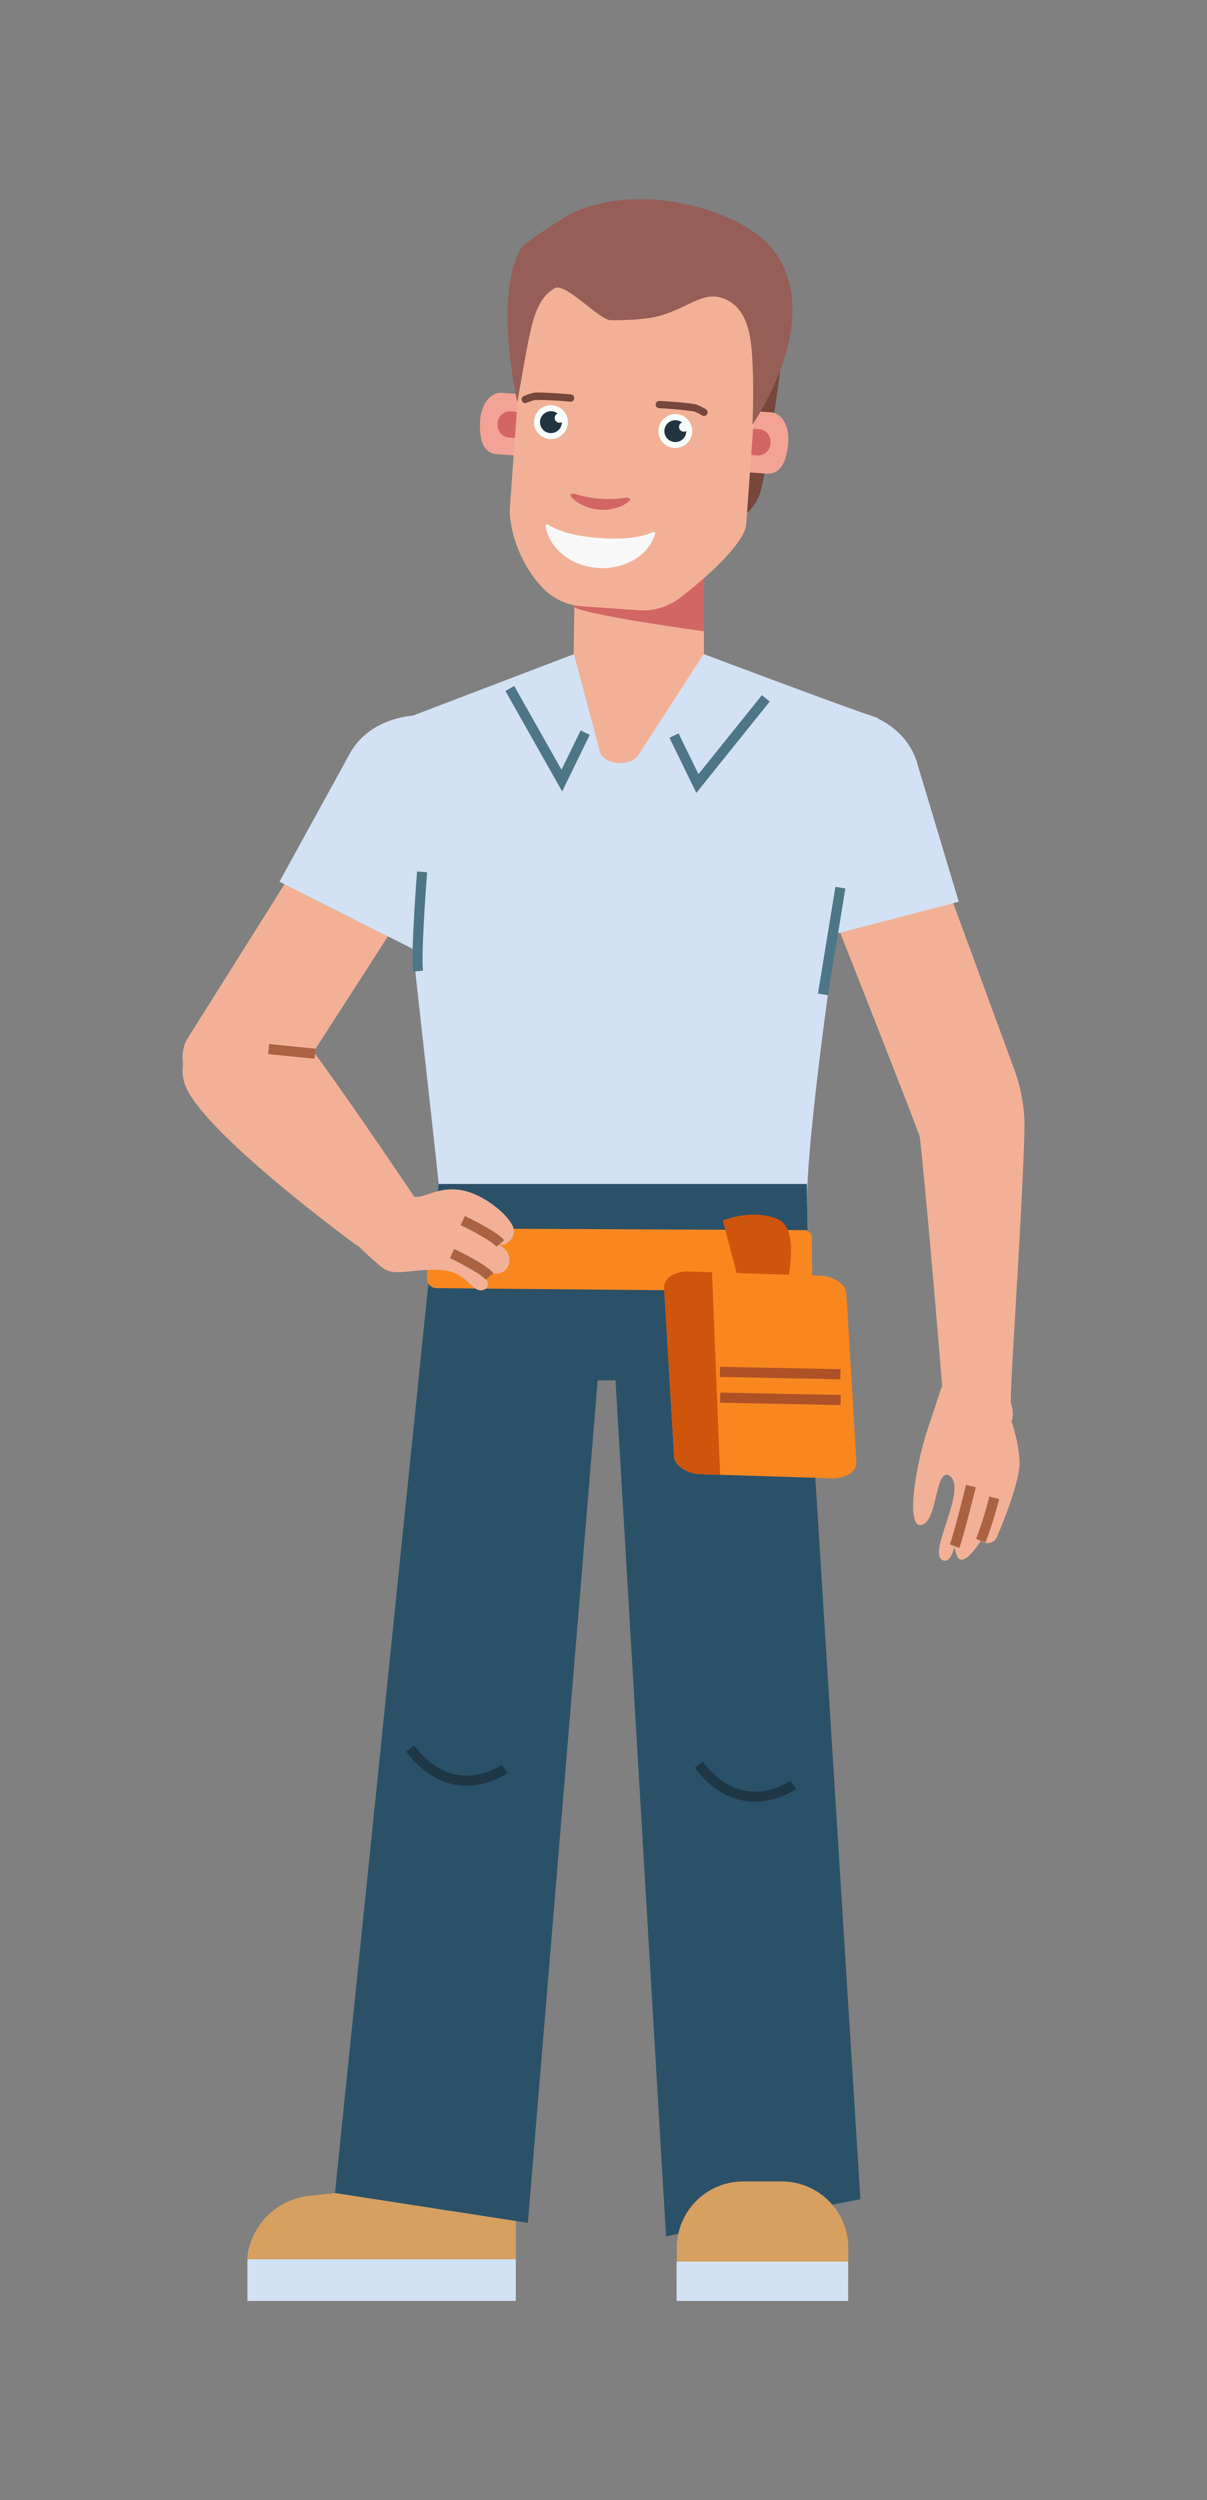 <svg id="_3" data-name="3" xmlns="http://www.w3.org/2000/svg" viewBox="0 0 358.47 741.91"><rect x="0" y="0" width="358.47" height="741.91" fill="#808080" stroke="none"/><defs><style>.cls-1{fill:#77463d;}.cls-2{fill:#d6a061;}.cls-3{fill:#d3e1f4;}.cls-4{fill:#2b5168;}.cls-5{fill:#f2b197;}.cls-6{fill:#d26665;}.cls-7{fill:#f3a396;}.cls-8{fill:#f9fffc;}.cls-9{fill:#20353f;}.cls-10{fill:#965e56;}.cls-11{fill:#f8f8f8;}.cls-12,.cls-13,.cls-16,.cls-17{fill:none;stroke-miterlimit:10;stroke-width:3px;}.cls-12{stroke:#1e3744;}.cls-13{stroke:#aa6243;}.cls-14{fill:#f88720;}.cls-15{fill:#d0550c;}.cls-16{stroke:#af5127;}.cls-17{stroke:#4e7687;}</style></defs><title>Строители</title><path class="cls-1" d="M233.37,97.56s-5.7,45.08-8,49.8-3.82,4.77-3.82,4.77l2.11-37.34L227.83,96Z"/><path class="cls-2" d="M153.2,652.7v17.78H73.49V670a11.45,11.45,0,0,1,.28-2.2,20.77,20.77,0,0,1,18.1-16.17l25.44-2.8a4.14,4.14,0,0,1,4,.38c4.78,4.18,10,11,24.63,3.6C147.05,652.28,153,651.7,153.2,652.7Z"/><rect class="cls-3" x="73.49" y="670.48" width="79.71" height="12.33" transform="translate(226.68 1353.29) rotate(-180)"/><path class="cls-3" d="M261,213.15c-4-.85-22.41,123.12-21.25,144.91l-108.65,1.12c-4.67-45.87-11.2-95.3-14.54-144.5,13.72-5.26,41.69-15.88,55.75-21.27l17.68.22,17.21-.22S253.83,211,261,213.15Z"/><path class="cls-4" d="M99.48,650.79l30.79-299.44H239.63l.75,59,15.15,242.29-57.73,11-15-254H177.5c0,.78-20.72,250-20.72,250Z"/><path class="cls-5" d="M170.39,193.93l7.93,29.65c1.78,3.7,9.59,3.82,11.48.17l19.27-29.82V171.86l-27.9-1.13-10.5-.43,0,2.12-.11,9.47Z"/><g id="Face_02"><path class="cls-6" d="M170.53,180.15c3.82,2.47,38.54,7.2,38.54,7.2V170.13L181.17,169l-10.53,1.7Z"/><g id="ears"><path class="cls-7" d="M153.86,132,154.93,117l-6-.43c-3.15-.22-6,3.24-6.34,8.22-.44,7.27,1.88,9.8,5,10l6.12.44C153.75,134.19,153.78,133.09,153.86,132Z"/><path class="cls-6" d="M154.7,122.29l-3.25-.24a3.67,3.67,0,0,0-3.65,3.64h0a3.66,3.66,0,0,0,3.09,4.12l3.26.24Z"/><path class="cls-7" d="M221.91,136.87,223,121.93l6,.43c3.15.22,5.52,4.06,5.1,9-.61,7.25-3.27,9.43-6.41,9.2l-6.12-.44C221.71,139.08,221.83,138,221.91,136.87Z"/><path class="cls-6" d="M222.46,127.16l3.26.23a3.68,3.68,0,0,1,3.09,4.13h0a3.66,3.66,0,0,1-3.65,3.63l-3.26-.23Z"/></g><path id="Face" class="cls-5" d="M199.05,76.43l-13.92-1C169.66,74.32,156,87.79,154.7,105.38l-3.25,45.16c-.39,5.35,2.29,16.38,10,24.19a17.73,17.73,0,0,0,11.35,5.19l17.06,1.17a17.71,17.71,0,0,0,11.86-3.52c8.77-6.61,19.52-16.65,19.9-22l3.25-45.17C226.15,92.84,214.53,77.54,199.05,76.43Z"/><path id="nose" class="cls-6" d="M178.29,148a30.68,30.68,0,0,1-7.4-1.41c-.85-.28-1.77.16-1.38.66,1.39,1.83,4.64,3.7,8.55,4s7.39-1.1,9-2.72c.45-.44-.39-1-1.27-.84A31.11,31.11,0,0,1,178.29,148Z"/><g id="Eyes"><g id="Eye_L"><circle class="cls-8" cx="163.63" cy="125.28" r="5.03" transform="translate(26.94 279.51) rotate(-85.89)"/><path class="cls-9" d="M166.06,125.45a1.43,1.43,0,0,1-.44-2.74,3.25,3.25,0,1,0,1.25,2.8,1.93,1.93,0,0,0,0-.24A1.35,1.35,0,0,1,166.06,125.45Z"/></g><g id="Eye_R"><circle class="cls-8" cx="200.57" cy="127.94" r="5.03" transform="translate(58.57 318.81) rotate(-85.89)"/><path class="cls-9" d="M203,128.11a1.43,1.43,0,0,1-1.33-1.53,1.45,1.45,0,0,1,.88-1.22,3.26,3.26,0,0,0-5.23,2.34,3.25,3.25,0,1,0,6.49.47v-.25A1.41,1.41,0,0,1,203,128.11Z"/></g></g><g id="Brows"><path class="cls-1" d="M155.93,119.62a1.08,1.08,0,0,1-.34-2.08,15.78,15.78,0,0,1,3-1c2.29-.26,10.67.48,11,.51a1.09,1.09,0,0,1-.17,2.17h0a101.51,101.51,0,0,0-10.59-.52,17,17,0,0,0-2.39.82A.94.94,0,0,1,155.93,119.62Z"/><path class="cls-1" d="M209,123.44a1,1,0,0,1-.48-.15,15.45,15.45,0,0,0-2.25-1.15,97.29,97.29,0,0,0-10.55-1,1.09,1.09,0,0,1-1-1.15,1.07,1.07,0,0,1,1.14-1c.36,0,8.75.48,11,1.07a17,17,0,0,1,2.8,1.39,1.09,1.09,0,0,1-.63,2Z"/></g><path id="Hair" class="cls-10" d="M223.48,126s22.68-32.5,5.34-52.82C220.15,63,191.85,53.57,170.39,63c-2,.89-14.63,8.93-15.69,10.74-8.2,14.08-1.06,45.6-1.06,45.6,4-22.09,4.49-29.68,11-33.77,3.23-2,13.28,9.46,16.82,9.46,10.55,0,14-1.08,16.33-1.9,7.6-2.62,11.42-6.59,16.87-4.63,8.37,3,8.57,13.52,8.89,20.63C223.89,117.6,223.48,126,223.48,126Z"/><path id="Mouth" class="cls-11" d="M178.13,159.68c-6.34-.45-11.92-1.78-15.38-4-.31-.2-.74,0-.7.33.92,6.56,7.32,11.95,15.45,12.53s15.24-3.83,17.08-10.2c.09-.31-.31-.58-.65-.42C190.19,159.63,184.48,160.14,178.13,159.68Z"/></g><path class="cls-2" d="M201,667.09V676h50.94v-8.89a19.75,19.75,0,0,0-19.75-19.75H220.69A19.74,19.74,0,0,0,201,667.09Z"/><rect class="cls-3" x="200.95" y="671.16" width="50.94" height="11.65"/><path class="cls-12" d="M149.91,524.9s-15.13,11.07-28.08-6"/><path class="cls-12" d="M235.58,529.65s-15.13,11.08-28.08-6"/><path class="cls-5" d="M304.25,335.5a48.7,48.7,0,0,0-3-18.05c-8.44-23-33-89.89-35.09-95.46-2.57-6.73-17.54-3.46-17.54-3.46-10.34,2-16.77,11.34-14,20.42,0,0,38.42,97.2,38.56,98.45,2.54,23,7,78.31,7,78.31s24.58,16.56,20.08.65C299.72,414.63,303.62,360.36,304.25,335.5Z"/><path class="cls-3" d="M225.81,233.2c-.6-11.66,9.51-21.67,22.58-22.34,11.59-.6,21.6,6.36,24.14,16.08h0l12.21,40.65-45.42,11.86-12.12-40A19.17,19.17,0,0,1,225.81,233.2Z"/><path class="cls-5" d="M299.61,419.61a48,48,0,0,1,3.19,13.61c.38,5.29-4.16,16.87-6.7,22.86a3.06,3.06,0,0,1-4.78,1.14h0s-5.14,8.35-7,4.7,0-7.57,0-7.57-1,10.78-4.62,8.49c-4-2.48,7.86-21.49,2.23-24.92-4.17-2.54-3.45,13.57-8.21,14.61s-2-17.15,2-29.06c3.49-10.47,3.91-11.84,3.91-11.84Z"/><path class="cls-13" d="M295.28,444.47a111.5,111.5,0,0,1-4,12.75"/><path class="cls-13" d="M288.36,441s-3.61,14.57-4.86,17.84"/><path class="cls-14" d="M241.24,381.14a2.14,2.14,0,0,1-2.19,2.12l-109.39-1a2.84,2.84,0,0,1-2.85-3.22l.79-12.87a1.78,1.78,0,0,1,1.8-1.64l109.54.52a2.14,2.14,0,0,1,2.16,2.08Z"/><path class="cls-15" d="M233,384.13s5.64-19.44-2.28-22.47-16.06.56-16.06.56l5.9,22.24Z"/><path class="cls-14" d="M254.34,433.89c.18,2.79-3.13,4.95-7.38,4.81l-33.08-1.05-5.67-.18c-4.24-.14-7.81-2.51-8-5.29L197.35,384l-.11-1.87a4,4,0,0,1,2.3-3.66,9.54,9.54,0,0,1,5.08-1.14l4.73.15,2.1.07,29.33.93,2.59.08c.41,0,.83.05,1.23.1a8.94,8.94,0,0,1,6,3.14h0a3.8,3.8,0,0,1,.76,2l.66,10.91Z"/><path class="cls-15" d="M213.88,437.65l-5.67-.18c-4.24-.14-7.81-2.51-8-5.29L197.35,384l-.11-1.87a4,4,0,0,1,2.3-3.66,9.54,9.54,0,0,1,5.08-1.14l6.83.22Z"/><line class="cls-16" x1="213.81" y1="407.11" x2="249.59" y2="407.82"/><line class="cls-16" x1="213.88" y1="414.76" x2="249.66" y2="415.47"/><line class="cls-17" x1="249.59" y1="263.41" x2="244.41" y2="295.09"/><path class="cls-5" d="M127.67,362.09l-21.52,7.63s-42.55-31-50.48-46.17S74.18,291.76,82,298.34C89.49,304.66,127.67,362.09,127.67,362.09Z"/><path class="cls-5" d="M130.67,216.3s-13.38-5.73-17.3.32-57.92,91.95-57.92,91.95c-3.08,5.78-.76,15.74,10.23,20.52h0c6.68,3.78,15.17,2.09,18.95-3.77l55.48-86.11c4.57-8.31.25-18.79-9.44-22.91h0"/><path class="cls-3" d="M147.85,240.37c3-11.28-4.35-26.55-17.36-28-12.16-1.3-22.49,3.06-27,12h0L83,261.64l41.92,21.12,20.24-36.57A19.2,19.2,0,0,0,147.85,240.37Z"/><path class="cls-5" d="M110.48,338s9.58,16.89,12.75,17.19,7.26-3.31,14.18-1.93,14.35,8,15.12,11.3-2.83,4.86-2.83,4.86l-1.75-.27s4.5,2.3,3.09,6.24-6.61,2.92-9.94.06c0,0,6.26,5.77,2.68,7.26s-4.62-5.19-12.47-5.79-13.58,1.81-17-.25-16.26-15.18-16.26-15.18Z"/><path class="cls-13" d="M134.26,372s9,4.24,11.15,6.78"/><path class="cls-13" d="M137.43,362.22s9,4.24,11.15,6.78"/><line class="cls-13" x1="79.78" y1="311.33" x2="93.56" y2="312.69"/><polyline class="cls-17" points="227.44 207.24 207.12 232.51 200.18 218.29"/><polyline class="cls-17" points="151.41 204.31 166.86 231.64 173.8 217.42"/><path class="cls-17" d="M125.35,258.73s-1.84,23.78-1.22,29.48"/></svg>
